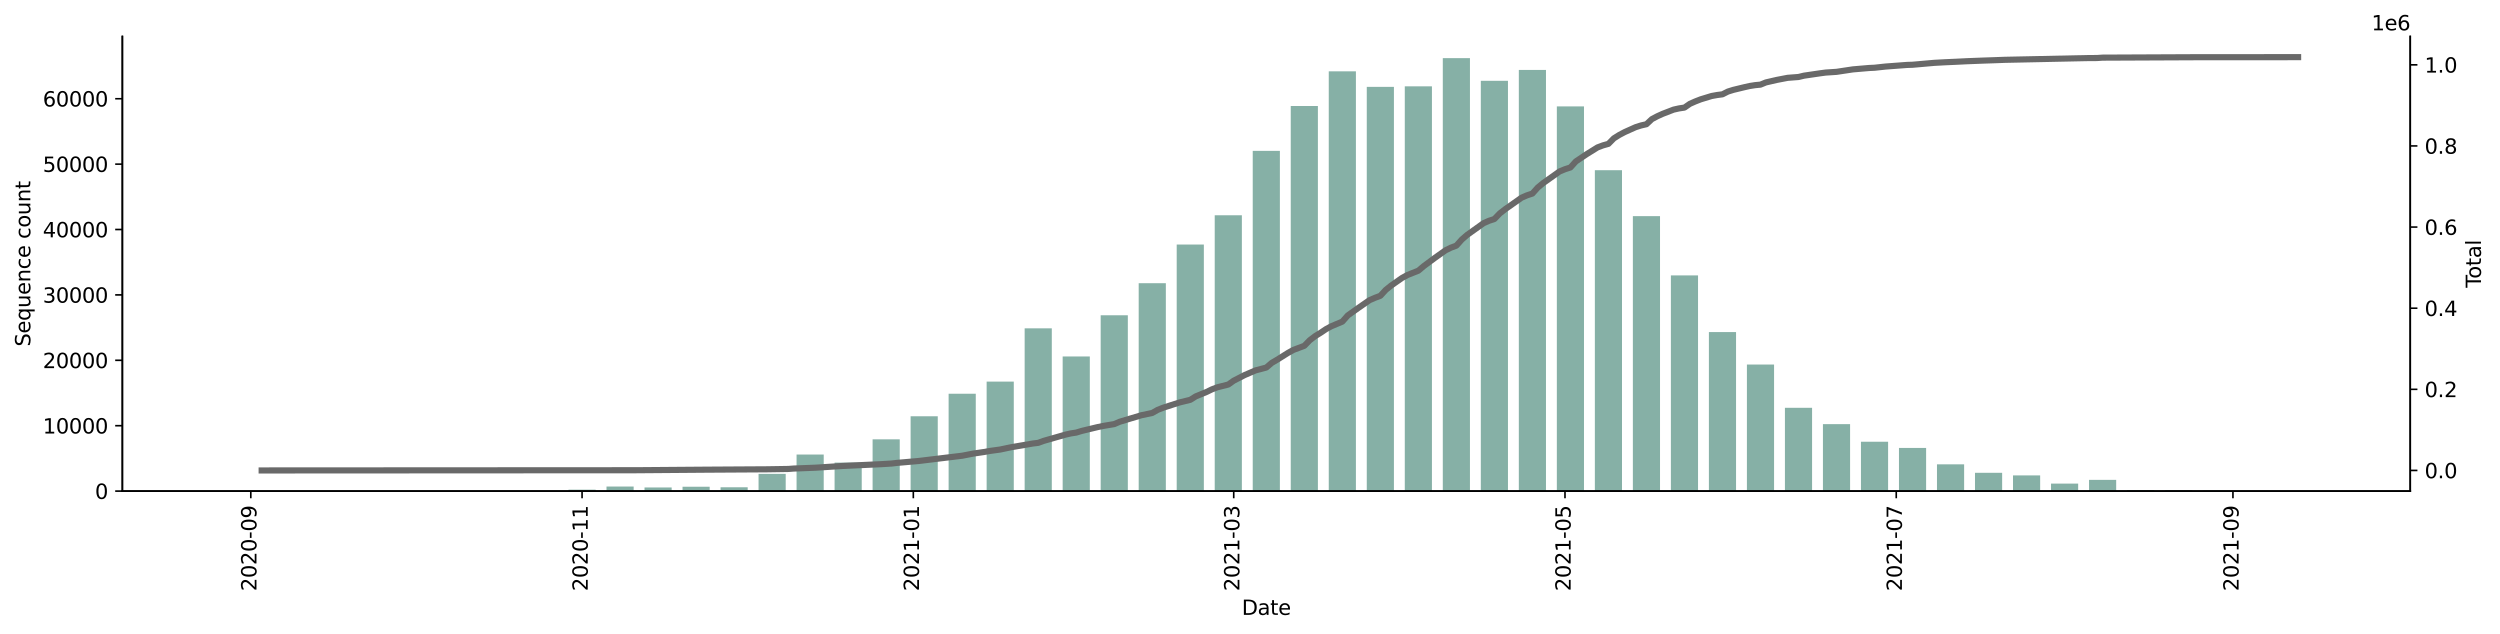 <?xml version="1.0" encoding="utf-8" standalone="no"?>
<!DOCTYPE svg PUBLIC "-//W3C//DTD SVG 1.1//EN"
  "http://www.w3.org/Graphics/SVG/1.1/DTD/svg11.dtd">
<svg height="309.219pt" version="1.1" viewBox="0 0 1219.472 309.219" width="1219.472pt" xmlns="http://www.w3.org/2000/svg" xmlns:xlink="http://www.w3.org/1999/xlink">
 <defs>
  <style type="text/css">*{stroke-linecap:butt;stroke-linejoin:round;}</style>
 </defs>
 <g id="figure_1">
  <g id="patch_1">
   <path d="M 0 309.219 
L 1219.472 309.219 
L 1219.472 0 
L 0 0 
z
" style="fill:#ffffff;"/>
  </g>
  <g id="axes_1">
   <g id="patch_2">
    <path d="M 59.691 239.558 
L 1175.691 239.558 
L 1175.691 17.798 
L 59.691 17.798 
z
" style="fill:#ffffff;"/>
   </g>
   <g id="patch_3">
    <path clip-path="url(#p36a1a93002)" d="M 110.418 239.558 
L 123.663 239.558 
L 123.663 239.552 
L 110.418 239.552 
z
" style="fill:#86b0a6;"/>
   </g>
   <g id="patch_4">
    <path clip-path="url(#p36a1a93002)" d="M 166.046 239.558 
L 179.29 239.558 
L 179.29 239.546 
L 166.046 239.546 
z
" style="fill:#86b0a6;"/>
   </g>
   <g id="patch_5">
    <path clip-path="url(#p36a1a93002)" d="M 184.588 239.558 
L 197.833 239.558 
L 197.833 239.546 
L 184.588 239.546 
z
" style="fill:#86b0a6;"/>
   </g>
   <g id="patch_6">
    <path clip-path="url(#p36a1a93002)" d="M 203.131 239.558 
L 216.376 239.558 
L 216.376 239.549 
L 203.131 239.549 
z
" style="fill:#86b0a6;"/>
   </g>
   <g id="patch_7">
    <path clip-path="url(#p36a1a93002)" d="M 221.674 239.558 
L 234.918 239.558 
L 234.918 239.536 
L 221.674 239.536 
z
" style="fill:#86b0a6;"/>
   </g>
   <g id="patch_8">
    <path clip-path="url(#p36a1a93002)" d="M 240.216 239.558 
L 253.461 239.558 
L 253.461 239.45 
L 240.216 239.45 
z
" style="fill:#86b0a6;"/>
   </g>
   <g id="patch_9">
    <path clip-path="url(#p36a1a93002)" d="M 258.759 239.558 
L 272.003 239.558 
L 272.003 239.447 
L 258.759 239.447 
z
" style="fill:#86b0a6;"/>
   </g>
   <g id="patch_10">
    <path clip-path="url(#p36a1a93002)" d="M 277.301 239.558 
L 290.546 239.558 
L 290.546 238.853 
L 277.301 238.853 
z
" style="fill:#86b0a6;"/>
   </g>
   <g id="patch_11">
    <path clip-path="url(#p36a1a93002)" d="M 295.844 239.558 
L 309.089 239.558 
L 309.089 237.341 
L 295.844 237.341 
z
" style="fill:#86b0a6;"/>
   </g>
   <g id="patch_12">
    <path clip-path="url(#p36a1a93002)" d="M 314.387 239.558 
L 327.631 239.558 
L 327.631 237.788 
L 314.387 237.788 
z
" style="fill:#86b0a6;"/>
   </g>
   <g id="patch_13">
    <path clip-path="url(#p36a1a93002)" d="M 332.929 239.558 
L 346.174 239.558 
L 346.174 237.424 
L 332.929 237.424 
z
" style="fill:#86b0a6;"/>
   </g>
   <g id="patch_14">
    <path clip-path="url(#p36a1a93002)" d="M 351.472 239.558 
L 364.716 239.558 
L 364.716 237.68 
L 351.472 237.68 
z
" style="fill:#86b0a6;"/>
   </g>
   <g id="patch_15">
    <path clip-path="url(#p36a1a93002)" d="M 370.014 239.558 
L 383.259 239.558 
L 383.259 231.137 
L 370.014 231.137 
z
" style="fill:#86b0a6;"/>
   </g>
   <g id="patch_16">
    <path clip-path="url(#p36a1a93002)" d="M 388.557 239.558 
L 401.802 239.558 
L 401.802 221.72 
L 388.557 221.72 
z
" style="fill:#86b0a6;"/>
   </g>
   <g id="patch_17">
    <path clip-path="url(#p36a1a93002)" d="M 407.1 239.558 
L 420.344 239.558 
L 420.344 225.64 
L 407.1 225.64 
z
" style="fill:#86b0a6;"/>
   </g>
   <g id="patch_18">
    <path clip-path="url(#p36a1a93002)" d="M 425.642 239.558 
L 438.887 239.558 
L 438.887 214.3 
L 425.642 214.3 
z
" style="fill:#86b0a6;"/>
   </g>
   <g id="patch_19">
    <path clip-path="url(#p36a1a93002)" d="M 444.185 239.558 
L 457.43 239.558 
L 457.43 203.061 
L 444.185 203.061 
z
" style="fill:#86b0a6;"/>
   </g>
   <g id="patch_20">
    <path clip-path="url(#p36a1a93002)" d="M 462.727 239.558 
L 475.972 239.558 
L 475.972 192.068 
L 462.727 192.068 
z
" style="fill:#86b0a6;"/>
   </g>
   <g id="patch_21">
    <path clip-path="url(#p36a1a93002)" d="M 481.27 239.558 
L 494.515 239.558 
L 494.515 186.135 
L 481.27 186.135 
z
" style="fill:#86b0a6;"/>
   </g>
   <g id="patch_22">
    <path clip-path="url(#p36a1a93002)" d="M 499.813 239.558 
L 513.057 239.558 
L 513.057 160.165 
L 499.813 160.165 
z
" style="fill:#86b0a6;"/>
   </g>
   <g id="patch_23">
    <path clip-path="url(#p36a1a93002)" d="M 518.355 239.558 
L 531.6 239.558 
L 531.6 173.866 
L 518.355 173.866 
z
" style="fill:#86b0a6;"/>
   </g>
   <g id="patch_24">
    <path clip-path="url(#p36a1a93002)" d="M 536.898 239.558 
L 550.143 239.558 
L 550.143 153.778 
L 536.898 153.778 
z
" style="fill:#86b0a6;"/>
   </g>
   <g id="patch_25">
    <path clip-path="url(#p36a1a93002)" d="M 555.44 239.558 
L 568.685 239.558 
L 568.685 138.15 
L 555.44 138.15 
z
" style="fill:#86b0a6;"/>
   </g>
   <g id="patch_26">
    <path clip-path="url(#p36a1a93002)" d="M 573.983 239.558 
L 587.228 239.558 
L 587.228 119.297 
L 573.983 119.297 
z
" style="fill:#86b0a6;"/>
   </g>
   <g id="patch_27">
    <path clip-path="url(#p36a1a93002)" d="M 592.526 239.558 
L 605.77 239.558 
L 605.77 105.009 
L 592.526 105.009 
z
" style="fill:#86b0a6;"/>
   </g>
   <g id="patch_28">
    <path clip-path="url(#p36a1a93002)" d="M 611.068 239.558 
L 624.313 239.558 
L 624.313 73.596 
L 611.068 73.596 
z
" style="fill:#86b0a6;"/>
   </g>
   <g id="patch_29">
    <path clip-path="url(#p36a1a93002)" d="M 629.611 239.558 
L 642.856 239.558 
L 642.856 51.719 
L 629.611 51.719 
z
" style="fill:#86b0a6;"/>
   </g>
   <g id="patch_30">
    <path clip-path="url(#p36a1a93002)" d="M 648.153 239.558 
L 661.398 239.558 
L 661.398 34.783 
L 648.153 34.783 
z
" style="fill:#86b0a6;"/>
   </g>
   <g id="patch_31">
    <path clip-path="url(#p36a1a93002)" d="M 666.696 239.558 
L 679.941 239.558 
L 679.941 42.366 
L 666.696 42.366 
z
" style="fill:#86b0a6;"/>
   </g>
   <g id="patch_32">
    <path clip-path="url(#p36a1a93002)" d="M 685.239 239.558 
L 698.483 239.558 
L 698.483 42.104 
L 685.239 42.104 
z
" style="fill:#86b0a6;"/>
   </g>
   <g id="patch_33">
    <path clip-path="url(#p36a1a93002)" d="M 703.781 239.558 
L 717.026 239.558 
L 717.026 28.358 
L 703.781 28.358 
z
" style="fill:#86b0a6;"/>
   </g>
   <g id="patch_34">
    <path clip-path="url(#p36a1a93002)" d="M 722.324 239.558 
L 735.569 239.558 
L 735.569 39.402 
L 722.324 39.402 
z
" style="fill:#86b0a6;"/>
   </g>
   <g id="patch_35">
    <path clip-path="url(#p36a1a93002)" d="M 740.867 239.558 
L 754.111 239.558 
L 754.111 34.11 
L 740.867 34.11 
z
" style="fill:#86b0a6;"/>
   </g>
   <g id="patch_36">
    <path clip-path="url(#p36a1a93002)" d="M 759.409 239.558 
L 772.654 239.558 
L 772.654 51.911 
L 759.409 51.911 
z
" style="fill:#86b0a6;"/>
   </g>
   <g id="patch_37">
    <path clip-path="url(#p36a1a93002)" d="M 777.952 239.558 
L 791.196 239.558 
L 791.196 83.029 
L 777.952 83.029 
z
" style="fill:#86b0a6;"/>
   </g>
   <g id="patch_38">
    <path clip-path="url(#p36a1a93002)" d="M 796.494 239.558 
L 809.739 239.558 
L 809.739 105.427 
L 796.494 105.427 
z
" style="fill:#86b0a6;"/>
   </g>
   <g id="patch_39">
    <path clip-path="url(#p36a1a93002)" d="M 815.037 239.558 
L 828.282 239.558 
L 828.282 134.325 
L 815.037 134.325 
z
" style="fill:#86b0a6;"/>
   </g>
   <g id="patch_40">
    <path clip-path="url(#p36a1a93002)" d="M 833.58 239.558 
L 846.824 239.558 
L 846.824 161.973 
L 833.58 161.973 
z
" style="fill:#86b0a6;"/>
   </g>
   <g id="patch_41">
    <path clip-path="url(#p36a1a93002)" d="M 852.122 239.558 
L 865.367 239.558 
L 865.367 177.828 
L 852.122 177.828 
z
" style="fill:#86b0a6;"/>
   </g>
   <g id="patch_42">
    <path clip-path="url(#p36a1a93002)" d="M 870.665 239.558 
L 883.909 239.558 
L 883.909 198.905 
L 870.665 198.905 
z
" style="fill:#86b0a6;"/>
   </g>
   <g id="patch_43">
    <path clip-path="url(#p36a1a93002)" d="M 889.207 239.558 
L 902.452 239.558 
L 902.452 206.896 
L 889.207 206.896 
z
" style="fill:#86b0a6;"/>
   </g>
   <g id="patch_44">
    <path clip-path="url(#p36a1a93002)" d="M 907.75 239.558 
L 920.995 239.558 
L 920.995 215.458 
L 907.75 215.458 
z
" style="fill:#86b0a6;"/>
   </g>
   <g id="patch_45">
    <path clip-path="url(#p36a1a93002)" d="M 926.293 239.558 
L 939.537 239.558 
L 939.537 218.507 
L 926.293 218.507 
z
" style="fill:#86b0a6;"/>
   </g>
   <g id="patch_46">
    <path clip-path="url(#p36a1a93002)" d="M 944.835 239.558 
L 958.08 239.558 
L 958.08 226.511 
L 944.835 226.511 
z
" style="fill:#86b0a6;"/>
   </g>
   <g id="patch_47">
    <path clip-path="url(#p36a1a93002)" d="M 963.378 239.558 
L 976.623 239.558 
L 976.623 230.639 
L 963.378 230.639 
z
" style="fill:#86b0a6;"/>
   </g>
   <g id="patch_48">
    <path clip-path="url(#p36a1a93002)" d="M 981.92 239.558 
L 995.165 239.558 
L 995.165 231.902 
L 981.92 231.902 
z
" style="fill:#86b0a6;"/>
   </g>
   <g id="patch_49">
    <path clip-path="url(#p36a1a93002)" d="M 1000.463 239.558 
L 1013.708 239.558 
L 1013.708 235.909 
L 1000.463 235.909 
z
" style="fill:#86b0a6;"/>
   </g>
   <g id="patch_50">
    <path clip-path="url(#p36a1a93002)" d="M 1019.006 239.558 
L 1032.25 239.558 
L 1032.25 234.059 
L 1019.006 234.059 
z
" style="fill:#86b0a6;"/>
   </g>
   <g id="patch_51">
    <path clip-path="url(#p36a1a93002)" d="M 1037.548 239.558 
L 1050.793 239.558 
L 1050.793 239.007 
L 1037.548 239.007 
z
" style="fill:#86b0a6;"/>
   </g>
   <g id="patch_52">
    <path clip-path="url(#p36a1a93002)" d="M 1056.091 239.558 
L 1069.336 239.558 
L 1069.336 239.192 
L 1056.091 239.192 
z
" style="fill:#86b0a6;"/>
   </g>
   <g id="patch_53">
    <path clip-path="url(#p36a1a93002)" d="M 1074.633 239.558 
L 1087.878 239.558 
L 1087.878 239.345 
L 1074.633 239.345 
z
" style="fill:#86b0a6;"/>
   </g>
   <g id="patch_54">
    <path clip-path="url(#p36a1a93002)" d="M 1093.176 239.558 
L 1106.421 239.558 
L 1106.421 239.418 
L 1093.176 239.418 
z
" style="fill:#86b0a6;"/>
   </g>
   <g id="patch_55">
    <path clip-path="url(#p36a1a93002)" d="M 1111.719 239.558 
L 1124.963 239.558 
L 1124.963 239.52 
L 1111.719 239.52 
z
" style="fill:#86b0a6;"/>
   </g>
   <g id="matplotlib.axis_1">
    <g id="xtick_1">
     <g id="line2d_1">
      <defs>
       <path d="M 0 0 
L 0 3.5 
" id="mbceb7c5eed" style="stroke:#000000;stroke-width:0.8;"/>
      </defs>
      <g>
       <use style="stroke:#000000;stroke-width:0.8;" x="122.338" xlink:href="#mbceb7c5eed" y="239.558"/>
      </g>
     </g>
     <g id="text_1">
      <!-- 2020-09 -->
      <g transform="translate(125.098 288.341)rotate(-90)scale(0.1 -0.1)">
       <defs>
        <path d="M 1228 531 
L 3431 531 
L 3431 0 
L 469 0 
L 469 531 
Q 828 903 1448 1529 
Q 2069 2156 2228 2338 
Q 2531 2678 2651 2914 
Q 2772 3150 2772 3378 
Q 2772 3750 2511 3984 
Q 2250 4219 1831 4219 
Q 1534 4219 1204 4116 
Q 875 4013 500 3803 
L 500 4441 
Q 881 4594 1212 4672 
Q 1544 4750 1819 4750 
Q 2544 4750 2975 4387 
Q 3406 4025 3406 3419 
Q 3406 3131 3298 2873 
Q 3191 2616 2906 2266 
Q 2828 2175 2409 1742 
Q 1991 1309 1228 531 
z
" id="DejaVuSans-32" transform="scale(0.016)"/>
        <path d="M 2034 4250 
Q 1547 4250 1301 3770 
Q 1056 3291 1056 2328 
Q 1056 1369 1301 889 
Q 1547 409 2034 409 
Q 2525 409 2770 889 
Q 3016 1369 3016 2328 
Q 3016 3291 2770 3770 
Q 2525 4250 2034 4250 
z
M 2034 4750 
Q 2819 4750 3233 4129 
Q 3647 3509 3647 2328 
Q 3647 1150 3233 529 
Q 2819 -91 2034 -91 
Q 1250 -91 836 529 
Q 422 1150 422 2328 
Q 422 3509 836 4129 
Q 1250 4750 2034 4750 
z
" id="DejaVuSans-30" transform="scale(0.016)"/>
        <path d="M 313 2009 
L 1997 2009 
L 1997 1497 
L 313 1497 
L 313 2009 
z
" id="DejaVuSans-2d" transform="scale(0.016)"/>
        <path d="M 703 97 
L 703 672 
Q 941 559 1184 500 
Q 1428 441 1663 441 
Q 2288 441 2617 861 
Q 2947 1281 2994 2138 
Q 2813 1869 2534 1725 
Q 2256 1581 1919 1581 
Q 1219 1581 811 2004 
Q 403 2428 403 3163 
Q 403 3881 828 4315 
Q 1253 4750 1959 4750 
Q 2769 4750 3195 4129 
Q 3622 3509 3622 2328 
Q 3622 1225 3098 567 
Q 2575 -91 1691 -91 
Q 1453 -91 1209 -44 
Q 966 3 703 97 
z
M 1959 2075 
Q 2384 2075 2632 2365 
Q 2881 2656 2881 3163 
Q 2881 3666 2632 3958 
Q 2384 4250 1959 4250 
Q 1534 4250 1286 3958 
Q 1038 3666 1038 3163 
Q 1038 2656 1286 2365 
Q 1534 2075 1959 2075 
z
" id="DejaVuSans-39" transform="scale(0.016)"/>
       </defs>
       <use xlink:href="#DejaVuSans-32"/>
       <use x="63.623" xlink:href="#DejaVuSans-30"/>
       <use x="127.246" xlink:href="#DejaVuSans-32"/>
       <use x="190.869" xlink:href="#DejaVuSans-30"/>
       <use x="254.492" xlink:href="#DejaVuSans-2d"/>
       <use x="290.576" xlink:href="#DejaVuSans-30"/>
       <use x="354.199" xlink:href="#DejaVuSans-39"/>
      </g>
     </g>
    </g>
    <g id="xtick_2">
     <g id="line2d_2">
      <g>
       <use style="stroke:#000000;stroke-width:0.8;" x="283.924" xlink:href="#mbceb7c5eed" y="239.558"/>
      </g>
     </g>
     <g id="text_2">
      <!-- 2020-11 -->
      <g transform="translate(286.683 288.341)rotate(-90)scale(0.1 -0.1)">
       <defs>
        <path d="M 794 531 
L 1825 531 
L 1825 4091 
L 703 3866 
L 703 4441 
L 1819 4666 
L 2450 4666 
L 2450 531 
L 3481 531 
L 3481 0 
L 794 0 
L 794 531 
z
" id="DejaVuSans-31" transform="scale(0.016)"/>
       </defs>
       <use xlink:href="#DejaVuSans-32"/>
       <use x="63.623" xlink:href="#DejaVuSans-30"/>
       <use x="127.246" xlink:href="#DejaVuSans-32"/>
       <use x="190.869" xlink:href="#DejaVuSans-30"/>
       <use x="254.492" xlink:href="#DejaVuSans-2d"/>
       <use x="290.576" xlink:href="#DejaVuSans-31"/>
       <use x="354.199" xlink:href="#DejaVuSans-31"/>
      </g>
     </g>
    </g>
    <g id="xtick_3">
     <g id="line2d_3">
      <g>
       <use style="stroke:#000000;stroke-width:0.8;" x="445.509" xlink:href="#mbceb7c5eed" y="239.558"/>
      </g>
     </g>
     <g id="text_3">
      <!-- 2021-01 -->
      <g transform="translate(448.269 288.341)rotate(-90)scale(0.1 -0.1)">
       <use xlink:href="#DejaVuSans-32"/>
       <use x="63.623" xlink:href="#DejaVuSans-30"/>
       <use x="127.246" xlink:href="#DejaVuSans-32"/>
       <use x="190.869" xlink:href="#DejaVuSans-31"/>
       <use x="254.492" xlink:href="#DejaVuSans-2d"/>
       <use x="290.576" xlink:href="#DejaVuSans-30"/>
       <use x="354.199" xlink:href="#DejaVuSans-31"/>
      </g>
     </g>
    </g>
    <g id="xtick_4">
     <g id="line2d_4">
      <g>
       <use style="stroke:#000000;stroke-width:0.8;" x="601.797" xlink:href="#mbceb7c5eed" y="239.558"/>
      </g>
     </g>
     <g id="text_4">
      <!-- 2021-03 -->
      <g transform="translate(604.556 288.341)rotate(-90)scale(0.1 -0.1)">
       <defs>
        <path d="M 2597 2516 
Q 3050 2419 3304 2112 
Q 3559 1806 3559 1356 
Q 3559 666 3084 287 
Q 2609 -91 1734 -91 
Q 1441 -91 1130 -33 
Q 819 25 488 141 
L 488 750 
Q 750 597 1062 519 
Q 1375 441 1716 441 
Q 2309 441 2620 675 
Q 2931 909 2931 1356 
Q 2931 1769 2642 2001 
Q 2353 2234 1838 2234 
L 1294 2234 
L 1294 2753 
L 1863 2753 
Q 2328 2753 2575 2939 
Q 2822 3125 2822 3475 
Q 2822 3834 2567 4026 
Q 2313 4219 1838 4219 
Q 1578 4219 1281 4162 
Q 984 4106 628 3988 
L 628 4550 
Q 988 4650 1302 4700 
Q 1616 4750 1894 4750 
Q 2613 4750 3031 4423 
Q 3450 4097 3450 3541 
Q 3450 3153 3228 2886 
Q 3006 2619 2597 2516 
z
" id="DejaVuSans-33" transform="scale(0.016)"/>
       </defs>
       <use xlink:href="#DejaVuSans-32"/>
       <use x="63.623" xlink:href="#DejaVuSans-30"/>
       <use x="127.246" xlink:href="#DejaVuSans-32"/>
       <use x="190.869" xlink:href="#DejaVuSans-31"/>
       <use x="254.492" xlink:href="#DejaVuSans-2d"/>
       <use x="290.576" xlink:href="#DejaVuSans-30"/>
       <use x="354.199" xlink:href="#DejaVuSans-33"/>
      </g>
     </g>
    </g>
    <g id="xtick_5">
     <g id="line2d_5">
      <g>
       <use style="stroke:#000000;stroke-width:0.8;" x="763.383" xlink:href="#mbceb7c5eed" y="239.558"/>
      </g>
     </g>
     <g id="text_5">
      <!-- 2021-05 -->
      <g transform="translate(766.142 288.341)rotate(-90)scale(0.1 -0.1)">
       <defs>
        <path d="M 691 4666 
L 3169 4666 
L 3169 4134 
L 1269 4134 
L 1269 2991 
Q 1406 3038 1543 3061 
Q 1681 3084 1819 3084 
Q 2600 3084 3056 2656 
Q 3513 2228 3513 1497 
Q 3513 744 3044 326 
Q 2575 -91 1722 -91 
Q 1428 -91 1123 -41 
Q 819 9 494 109 
L 494 744 
Q 775 591 1075 516 
Q 1375 441 1709 441 
Q 2250 441 2565 725 
Q 2881 1009 2881 1497 
Q 2881 1984 2565 2268 
Q 2250 2553 1709 2553 
Q 1456 2553 1204 2497 
Q 953 2441 691 2322 
L 691 4666 
z
" id="DejaVuSans-35" transform="scale(0.016)"/>
       </defs>
       <use xlink:href="#DejaVuSans-32"/>
       <use x="63.623" xlink:href="#DejaVuSans-30"/>
       <use x="127.246" xlink:href="#DejaVuSans-32"/>
       <use x="190.869" xlink:href="#DejaVuSans-31"/>
       <use x="254.492" xlink:href="#DejaVuSans-2d"/>
       <use x="290.576" xlink:href="#DejaVuSans-30"/>
       <use x="354.199" xlink:href="#DejaVuSans-35"/>
      </g>
     </g>
    </g>
    <g id="xtick_6">
     <g id="line2d_6">
      <g>
       <use style="stroke:#000000;stroke-width:0.8;" x="924.968" xlink:href="#mbceb7c5eed" y="239.558"/>
      </g>
     </g>
     <g id="text_6">
      <!-- 2021-07 -->
      <g transform="translate(927.727 288.341)rotate(-90)scale(0.1 -0.1)">
       <defs>
        <path d="M 525 4666 
L 3525 4666 
L 3525 4397 
L 1831 0 
L 1172 0 
L 2766 4134 
L 525 4134 
L 525 4666 
z
" id="DejaVuSans-37" transform="scale(0.016)"/>
       </defs>
       <use xlink:href="#DejaVuSans-32"/>
       <use x="63.623" xlink:href="#DejaVuSans-30"/>
       <use x="127.246" xlink:href="#DejaVuSans-32"/>
       <use x="190.869" xlink:href="#DejaVuSans-31"/>
       <use x="254.492" xlink:href="#DejaVuSans-2d"/>
       <use x="290.576" xlink:href="#DejaVuSans-30"/>
       <use x="354.199" xlink:href="#DejaVuSans-37"/>
      </g>
     </g>
    </g>
    <g id="xtick_7">
     <g id="line2d_7">
      <g>
       <use style="stroke:#000000;stroke-width:0.8;" x="1089.203" xlink:href="#mbceb7c5eed" y="239.558"/>
      </g>
     </g>
     <g id="text_7">
      <!-- 2021-09 -->
      <g transform="translate(1091.962 288.341)rotate(-90)scale(0.1 -0.1)">
       <use xlink:href="#DejaVuSans-32"/>
       <use x="63.623" xlink:href="#DejaVuSans-30"/>
       <use x="127.246" xlink:href="#DejaVuSans-32"/>
       <use x="190.869" xlink:href="#DejaVuSans-31"/>
       <use x="254.492" xlink:href="#DejaVuSans-2d"/>
       <use x="290.576" xlink:href="#DejaVuSans-30"/>
       <use x="354.199" xlink:href="#DejaVuSans-39"/>
      </g>
     </g>
    </g>
    <g id="text_8">
     <!-- Date -->
     <g transform="translate(605.74 299.94)scale(0.1 -0.1)">
      <defs>
       <path d="M 1259 4147 
L 1259 519 
L 2022 519 
Q 2988 519 3436 956 
Q 3884 1394 3884 2338 
Q 3884 3275 3436 3711 
Q 2988 4147 2022 4147 
L 1259 4147 
z
M 628 4666 
L 1925 4666 
Q 3281 4666 3915 4102 
Q 4550 3538 4550 2338 
Q 4550 1131 3912 565 
Q 3275 0 1925 0 
L 628 0 
L 628 4666 
z
" id="DejaVuSans-44" transform="scale(0.016)"/>
       <path d="M 2194 1759 
Q 1497 1759 1228 1600 
Q 959 1441 959 1056 
Q 959 750 1161 570 
Q 1363 391 1709 391 
Q 2188 391 2477 730 
Q 2766 1069 2766 1631 
L 2766 1759 
L 2194 1759 
z
M 3341 1997 
L 3341 0 
L 2766 0 
L 2766 531 
Q 2569 213 2275 61 
Q 1981 -91 1556 -91 
Q 1019 -91 701 211 
Q 384 513 384 1019 
Q 384 1609 779 1909 
Q 1175 2209 1959 2209 
L 2766 2209 
L 2766 2266 
Q 2766 2663 2505 2880 
Q 2244 3097 1772 3097 
Q 1472 3097 1187 3025 
Q 903 2953 641 2809 
L 641 3341 
Q 956 3463 1253 3523 
Q 1550 3584 1831 3584 
Q 2591 3584 2966 3190 
Q 3341 2797 3341 1997 
z
" id="DejaVuSans-61" transform="scale(0.016)"/>
       <path d="M 1172 4494 
L 1172 3500 
L 2356 3500 
L 2356 3053 
L 1172 3053 
L 1172 1153 
Q 1172 725 1289 603 
Q 1406 481 1766 481 
L 2356 481 
L 2356 0 
L 1766 0 
Q 1100 0 847 248 
Q 594 497 594 1153 
L 594 3053 
L 172 3053 
L 172 3500 
L 594 3500 
L 594 4494 
L 1172 4494 
z
" id="DejaVuSans-74" transform="scale(0.016)"/>
       <path d="M 3597 1894 
L 3597 1613 
L 953 1613 
Q 991 1019 1311 708 
Q 1631 397 2203 397 
Q 2534 397 2845 478 
Q 3156 559 3463 722 
L 3463 178 
Q 3153 47 2828 -22 
Q 2503 -91 2169 -91 
Q 1331 -91 842 396 
Q 353 884 353 1716 
Q 353 2575 817 3079 
Q 1281 3584 2069 3584 
Q 2775 3584 3186 3129 
Q 3597 2675 3597 1894 
z
M 3022 2063 
Q 3016 2534 2758 2815 
Q 2500 3097 2075 3097 
Q 1594 3097 1305 2825 
Q 1016 2553 972 2059 
L 3022 2063 
z
" id="DejaVuSans-65" transform="scale(0.016)"/>
      </defs>
      <use xlink:href="#DejaVuSans-44"/>
      <use x="77.002" xlink:href="#DejaVuSans-61"/>
      <use x="138.281" xlink:href="#DejaVuSans-74"/>
      <use x="177.49" xlink:href="#DejaVuSans-65"/>
     </g>
    </g>
   </g>
   <g id="matplotlib.axis_2">
    <g id="ytick_1">
     <g id="line2d_8">
      <defs>
       <path d="M 0 0 
L -3.5 0 
" id="mcd2103baae" style="stroke:#000000;stroke-width:0.8;"/>
      </defs>
      <g>
       <use style="stroke:#000000;stroke-width:0.8;" x="59.691" xlink:href="#mcd2103baae" y="239.558"/>
      </g>
     </g>
     <g id="text_9">
      <!-- 0 -->
      <g transform="translate(46.328 243.358)scale(0.1 -0.1)">
       <use xlink:href="#DejaVuSans-30"/>
      </g>
     </g>
    </g>
    <g id="ytick_2">
     <g id="line2d_9">
      <g>
       <use style="stroke:#000000;stroke-width:0.8;" x="59.691" xlink:href="#mcd2103baae" y="207.658"/>
      </g>
     </g>
     <g id="text_10">
      <!-- 10000 -->
      <g transform="translate(20.878 211.457)scale(0.1 -0.1)">
       <use xlink:href="#DejaVuSans-31"/>
       <use x="63.623" xlink:href="#DejaVuSans-30"/>
       <use x="127.246" xlink:href="#DejaVuSans-30"/>
       <use x="190.869" xlink:href="#DejaVuSans-30"/>
       <use x="254.492" xlink:href="#DejaVuSans-30"/>
      </g>
     </g>
    </g>
    <g id="ytick_3">
     <g id="line2d_10">
      <g>
       <use style="stroke:#000000;stroke-width:0.8;" x="59.691" xlink:href="#mcd2103baae" y="175.758"/>
      </g>
     </g>
     <g id="text_11">
      <!-- 20000 -->
      <g transform="translate(20.878 179.557)scale(0.1 -0.1)">
       <use xlink:href="#DejaVuSans-32"/>
       <use x="63.623" xlink:href="#DejaVuSans-30"/>
       <use x="127.246" xlink:href="#DejaVuSans-30"/>
       <use x="190.869" xlink:href="#DejaVuSans-30"/>
       <use x="254.492" xlink:href="#DejaVuSans-30"/>
      </g>
     </g>
    </g>
    <g id="ytick_4">
     <g id="line2d_11">
      <g>
       <use style="stroke:#000000;stroke-width:0.8;" x="59.691" xlink:href="#mcd2103baae" y="143.857"/>
      </g>
     </g>
     <g id="text_12">
      <!-- 30000 -->
      <g transform="translate(20.878 147.656)scale(0.1 -0.1)">
       <use xlink:href="#DejaVuSans-33"/>
       <use x="63.623" xlink:href="#DejaVuSans-30"/>
       <use x="127.246" xlink:href="#DejaVuSans-30"/>
       <use x="190.869" xlink:href="#DejaVuSans-30"/>
       <use x="254.492" xlink:href="#DejaVuSans-30"/>
      </g>
     </g>
    </g>
    <g id="ytick_5">
     <g id="line2d_12">
      <g>
       <use style="stroke:#000000;stroke-width:0.8;" x="59.691" xlink:href="#mcd2103baae" y="111.957"/>
      </g>
     </g>
     <g id="text_13">
      <!-- 40000 -->
      <g transform="translate(20.878 115.756)scale(0.1 -0.1)">
       <defs>
        <path d="M 2419 4116 
L 825 1625 
L 2419 1625 
L 2419 4116 
z
M 2253 4666 
L 3047 4666 
L 3047 1625 
L 3713 1625 
L 3713 1100 
L 3047 1100 
L 3047 0 
L 2419 0 
L 2419 1100 
L 313 1100 
L 313 1709 
L 2253 4666 
z
" id="DejaVuSans-34" transform="scale(0.016)"/>
       </defs>
       <use xlink:href="#DejaVuSans-34"/>
       <use x="63.623" xlink:href="#DejaVuSans-30"/>
       <use x="127.246" xlink:href="#DejaVuSans-30"/>
       <use x="190.869" xlink:href="#DejaVuSans-30"/>
       <use x="254.492" xlink:href="#DejaVuSans-30"/>
      </g>
     </g>
    </g>
    <g id="ytick_6">
     <g id="line2d_13">
      <g>
       <use style="stroke:#000000;stroke-width:0.8;" x="59.691" xlink:href="#mcd2103baae" y="80.056"/>
      </g>
     </g>
     <g id="text_14">
      <!-- 50000 -->
      <g transform="translate(20.878 83.855)scale(0.1 -0.1)">
       <use xlink:href="#DejaVuSans-35"/>
       <use x="63.623" xlink:href="#DejaVuSans-30"/>
       <use x="127.246" xlink:href="#DejaVuSans-30"/>
       <use x="190.869" xlink:href="#DejaVuSans-30"/>
       <use x="254.492" xlink:href="#DejaVuSans-30"/>
      </g>
     </g>
    </g>
    <g id="ytick_7">
     <g id="line2d_14">
      <g>
       <use style="stroke:#000000;stroke-width:0.8;" x="59.691" xlink:href="#mcd2103baae" y="48.156"/>
      </g>
     </g>
     <g id="text_15">
      <!-- 60000 -->
      <g transform="translate(20.878 51.955)scale(0.1 -0.1)">
       <defs>
        <path d="M 2113 2584 
Q 1688 2584 1439 2293 
Q 1191 2003 1191 1497 
Q 1191 994 1439 701 
Q 1688 409 2113 409 
Q 2538 409 2786 701 
Q 3034 994 3034 1497 
Q 3034 2003 2786 2293 
Q 2538 2584 2113 2584 
z
M 3366 4563 
L 3366 3988 
Q 3128 4100 2886 4159 
Q 2644 4219 2406 4219 
Q 1781 4219 1451 3797 
Q 1122 3375 1075 2522 
Q 1259 2794 1537 2939 
Q 1816 3084 2150 3084 
Q 2853 3084 3261 2657 
Q 3669 2231 3669 1497 
Q 3669 778 3244 343 
Q 2819 -91 2113 -91 
Q 1303 -91 875 529 
Q 447 1150 447 2328 
Q 447 3434 972 4092 
Q 1497 4750 2381 4750 
Q 2619 4750 2861 4703 
Q 3103 4656 3366 4563 
z
" id="DejaVuSans-36" transform="scale(0.016)"/>
       </defs>
       <use xlink:href="#DejaVuSans-36"/>
       <use x="63.623" xlink:href="#DejaVuSans-30"/>
       <use x="127.246" xlink:href="#DejaVuSans-30"/>
       <use x="190.869" xlink:href="#DejaVuSans-30"/>
       <use x="254.492" xlink:href="#DejaVuSans-30"/>
      </g>
     </g>
    </g>
    <g id="text_16">
     <!-- Sequence count -->
     <g transform="translate(14.798 169.039)rotate(-90)scale(0.1 -0.1)">
      <defs>
       <path d="M 3425 4513 
L 3425 3897 
Q 3066 4069 2747 4153 
Q 2428 4238 2131 4238 
Q 1616 4238 1336 4038 
Q 1056 3838 1056 3469 
Q 1056 3159 1242 3001 
Q 1428 2844 1947 2747 
L 2328 2669 
Q 3034 2534 3370 2195 
Q 3706 1856 3706 1288 
Q 3706 609 3251 259 
Q 2797 -91 1919 -91 
Q 1588 -91 1214 -16 
Q 841 59 441 206 
L 441 856 
Q 825 641 1194 531 
Q 1563 422 1919 422 
Q 2459 422 2753 634 
Q 3047 847 3047 1241 
Q 3047 1584 2836 1778 
Q 2625 1972 2144 2069 
L 1759 2144 
Q 1053 2284 737 2584 
Q 422 2884 422 3419 
Q 422 4038 858 4394 
Q 1294 4750 2059 4750 
Q 2388 4750 2728 4690 
Q 3069 4631 3425 4513 
z
" id="DejaVuSans-53" transform="scale(0.016)"/>
       <path d="M 947 1747 
Q 947 1113 1208 752 
Q 1469 391 1925 391 
Q 2381 391 2643 752 
Q 2906 1113 2906 1747 
Q 2906 2381 2643 2742 
Q 2381 3103 1925 3103 
Q 1469 3103 1208 2742 
Q 947 2381 947 1747 
z
M 2906 525 
Q 2725 213 2448 61 
Q 2172 -91 1784 -91 
Q 1150 -91 751 415 
Q 353 922 353 1747 
Q 353 2572 751 3078 
Q 1150 3584 1784 3584 
Q 2172 3584 2448 3432 
Q 2725 3281 2906 2969 
L 2906 3500 
L 3481 3500 
L 3481 -1331 
L 2906 -1331 
L 2906 525 
z
" id="DejaVuSans-71" transform="scale(0.016)"/>
       <path d="M 544 1381 
L 544 3500 
L 1119 3500 
L 1119 1403 
Q 1119 906 1312 657 
Q 1506 409 1894 409 
Q 2359 409 2629 706 
Q 2900 1003 2900 1516 
L 2900 3500 
L 3475 3500 
L 3475 0 
L 2900 0 
L 2900 538 
Q 2691 219 2414 64 
Q 2138 -91 1772 -91 
Q 1169 -91 856 284 
Q 544 659 544 1381 
z
M 1991 3584 
L 1991 3584 
z
" id="DejaVuSans-75" transform="scale(0.016)"/>
       <path d="M 3513 2113 
L 3513 0 
L 2938 0 
L 2938 2094 
Q 2938 2591 2744 2837 
Q 2550 3084 2163 3084 
Q 1697 3084 1428 2787 
Q 1159 2491 1159 1978 
L 1159 0 
L 581 0 
L 581 3500 
L 1159 3500 
L 1159 2956 
Q 1366 3272 1645 3428 
Q 1925 3584 2291 3584 
Q 2894 3584 3203 3211 
Q 3513 2838 3513 2113 
z
" id="DejaVuSans-6e" transform="scale(0.016)"/>
       <path d="M 3122 3366 
L 3122 2828 
Q 2878 2963 2633 3030 
Q 2388 3097 2138 3097 
Q 1578 3097 1268 2742 
Q 959 2388 959 1747 
Q 959 1106 1268 751 
Q 1578 397 2138 397 
Q 2388 397 2633 464 
Q 2878 531 3122 666 
L 3122 134 
Q 2881 22 2623 -34 
Q 2366 -91 2075 -91 
Q 1284 -91 818 406 
Q 353 903 353 1747 
Q 353 2603 823 3093 
Q 1294 3584 2113 3584 
Q 2378 3584 2631 3529 
Q 2884 3475 3122 3366 
z
" id="DejaVuSans-63" transform="scale(0.016)"/>
       <path id="DejaVuSans-20" transform="scale(0.016)"/>
       <path d="M 1959 3097 
Q 1497 3097 1228 2736 
Q 959 2375 959 1747 
Q 959 1119 1226 758 
Q 1494 397 1959 397 
Q 2419 397 2687 759 
Q 2956 1122 2956 1747 
Q 2956 2369 2687 2733 
Q 2419 3097 1959 3097 
z
M 1959 3584 
Q 2709 3584 3137 3096 
Q 3566 2609 3566 1747 
Q 3566 888 3137 398 
Q 2709 -91 1959 -91 
Q 1206 -91 779 398 
Q 353 888 353 1747 
Q 353 2609 779 3096 
Q 1206 3584 1959 3584 
z
" id="DejaVuSans-6f" transform="scale(0.016)"/>
      </defs>
      <use xlink:href="#DejaVuSans-53"/>
      <use x="63.477" xlink:href="#DejaVuSans-65"/>
      <use x="125" xlink:href="#DejaVuSans-71"/>
      <use x="188.477" xlink:href="#DejaVuSans-75"/>
      <use x="251.855" xlink:href="#DejaVuSans-65"/>
      <use x="313.379" xlink:href="#DejaVuSans-6e"/>
      <use x="376.758" xlink:href="#DejaVuSans-63"/>
      <use x="431.738" xlink:href="#DejaVuSans-65"/>
      <use x="493.262" xlink:href="#DejaVuSans-20"/>
      <use x="525.049" xlink:href="#DejaVuSans-63"/>
      <use x="580.029" xlink:href="#DejaVuSans-6f"/>
      <use x="641.211" xlink:href="#DejaVuSans-75"/>
      <use x="704.59" xlink:href="#DejaVuSans-6e"/>
      <use x="767.969" xlink:href="#DejaVuSans-74"/>
     </g>
    </g>
   </g>
   <g id="patch_56">
    <path d="M 59.691 239.558 
L 59.691 17.798 
" style="fill:none;stroke:#000000;stroke-linecap:square;stroke-linejoin:miter;stroke-width:0.8;"/>
   </g>
   <g id="patch_57">
    <path d="M 1175.691 239.558 
L 1175.691 17.798 
" style="fill:none;stroke:#000000;stroke-linecap:square;stroke-linejoin:miter;stroke-width:0.8;"/>
   </g>
   <g id="patch_58">
    <path d="M 59.691 239.558 
L 1175.691 239.558 
" style="fill:none;stroke:#000000;stroke-linecap:square;stroke-linejoin:miter;stroke-width:0.8;"/>
   </g>
  </g>
  <g id="axes_2">
   <g id="matplotlib.axis_3">
    <g id="ytick_8">
     <g id="line2d_15">
      <defs>
       <path d="M 0 0 
L 3.5 0 
" id="m73e0f6e5e8" style="stroke:#000000;stroke-width:0.8;"/>
      </defs>
      <g>
       <use style="stroke:#000000;stroke-width:0.8;" x="1175.691" xlink:href="#m73e0f6e5e8" y="229.479"/>
      </g>
     </g>
     <g id="text_17">
      <!-- 0.0 -->
      <g transform="translate(1182.691 233.278)scale(0.1 -0.1)">
       <defs>
        <path d="M 684 794 
L 1344 794 
L 1344 0 
L 684 0 
L 684 794 
z
" id="DejaVuSans-2e" transform="scale(0.016)"/>
       </defs>
       <use xlink:href="#DejaVuSans-30"/>
       <use x="63.623" xlink:href="#DejaVuSans-2e"/>
       <use x="95.41" xlink:href="#DejaVuSans-30"/>
      </g>
     </g>
    </g>
    <g id="ytick_9">
     <g id="line2d_16">
      <g>
       <use style="stroke:#000000;stroke-width:0.8;" x="1175.691" xlink:href="#m73e0f6e5e8" y="189.907"/>
      </g>
     </g>
     <g id="text_18">
      <!-- 0.2 -->
      <g transform="translate(1182.691 193.706)scale(0.1 -0.1)">
       <use xlink:href="#DejaVuSans-30"/>
       <use x="63.623" xlink:href="#DejaVuSans-2e"/>
       <use x="95.41" xlink:href="#DejaVuSans-32"/>
      </g>
     </g>
    </g>
    <g id="ytick_10">
     <g id="line2d_17">
      <g>
       <use style="stroke:#000000;stroke-width:0.8;" x="1175.691" xlink:href="#m73e0f6e5e8" y="150.335"/>
      </g>
     </g>
     <g id="text_19">
      <!-- 0.4 -->
      <g transform="translate(1182.691 154.134)scale(0.1 -0.1)">
       <use xlink:href="#DejaVuSans-30"/>
       <use x="63.623" xlink:href="#DejaVuSans-2e"/>
       <use x="95.41" xlink:href="#DejaVuSans-34"/>
      </g>
     </g>
    </g>
    <g id="ytick_11">
     <g id="line2d_18">
      <g>
       <use style="stroke:#000000;stroke-width:0.8;" x="1175.691" xlink:href="#m73e0f6e5e8" y="110.763"/>
      </g>
     </g>
     <g id="text_20">
      <!-- 0.6 -->
      <g transform="translate(1182.691 114.562)scale(0.1 -0.1)">
       <use xlink:href="#DejaVuSans-30"/>
       <use x="63.623" xlink:href="#DejaVuSans-2e"/>
       <use x="95.41" xlink:href="#DejaVuSans-36"/>
      </g>
     </g>
    </g>
    <g id="ytick_12">
     <g id="line2d_19">
      <g>
       <use style="stroke:#000000;stroke-width:0.8;" x="1175.691" xlink:href="#m73e0f6e5e8" y="71.191"/>
      </g>
     </g>
     <g id="text_21">
      <!-- 0.8 -->
      <g transform="translate(1182.691 74.991)scale(0.1 -0.1)">
       <defs>
        <path d="M 2034 2216 
Q 1584 2216 1326 1975 
Q 1069 1734 1069 1313 
Q 1069 891 1326 650 
Q 1584 409 2034 409 
Q 2484 409 2743 651 
Q 3003 894 3003 1313 
Q 3003 1734 2745 1975 
Q 2488 2216 2034 2216 
z
M 1403 2484 
Q 997 2584 770 2862 
Q 544 3141 544 3541 
Q 544 4100 942 4425 
Q 1341 4750 2034 4750 
Q 2731 4750 3128 4425 
Q 3525 4100 3525 3541 
Q 3525 3141 3298 2862 
Q 3072 2584 2669 2484 
Q 3125 2378 3379 2068 
Q 3634 1759 3634 1313 
Q 3634 634 3220 271 
Q 2806 -91 2034 -91 
Q 1263 -91 848 271 
Q 434 634 434 1313 
Q 434 1759 690 2068 
Q 947 2378 1403 2484 
z
M 1172 3481 
Q 1172 3119 1398 2916 
Q 1625 2713 2034 2713 
Q 2441 2713 2670 2916 
Q 2900 3119 2900 3481 
Q 2900 3844 2670 4047 
Q 2441 4250 2034 4250 
Q 1625 4250 1398 4047 
Q 1172 3844 1172 3481 
z
" id="DejaVuSans-38" transform="scale(0.016)"/>
       </defs>
       <use xlink:href="#DejaVuSans-30"/>
       <use x="63.623" xlink:href="#DejaVuSans-2e"/>
       <use x="95.41" xlink:href="#DejaVuSans-38"/>
      </g>
     </g>
    </g>
    <g id="ytick_13">
     <g id="line2d_20">
      <g>
       <use style="stroke:#000000;stroke-width:0.8;" x="1175.691" xlink:href="#m73e0f6e5e8" y="31.62"/>
      </g>
     </g>
     <g id="text_22">
      <!-- 1.0 -->
      <g transform="translate(1182.691 35.419)scale(0.1 -0.1)">
       <use xlink:href="#DejaVuSans-31"/>
       <use x="63.623" xlink:href="#DejaVuSans-2e"/>
       <use x="95.41" xlink:href="#DejaVuSans-30"/>
      </g>
     </g>
    </g>
    <g id="text_23">
     <!-- Total -->
     <g transform="translate(1210.192 140.355)rotate(-90)scale(0.1 -0.1)">
      <defs>
       <path d="M -19 4666 
L 3928 4666 
L 3928 4134 
L 2272 4134 
L 2272 0 
L 1638 0 
L 1638 4134 
L -19 4134 
L -19 4666 
z
" id="DejaVuSans-54" transform="scale(0.016)"/>
       <path d="M 603 4863 
L 1178 4863 
L 1178 0 
L 603 0 
L 603 4863 
z
" id="DejaVuSans-6c" transform="scale(0.016)"/>
      </defs>
      <use xlink:href="#DejaVuSans-54"/>
      <use x="44.084" xlink:href="#DejaVuSans-6f"/>
      <use x="105.266" xlink:href="#DejaVuSans-74"/>
      <use x="144.475" xlink:href="#DejaVuSans-61"/>
      <use x="205.754" xlink:href="#DejaVuSans-6c"/>
     </g>
    </g>
    <g id="text_24">
     <!-- 1e6 -->
     <g transform="translate(1156.812 14.798)scale(0.1 -0.1)">
      <use xlink:href="#DejaVuSans-31"/>
      <use x="63.623" xlink:href="#DejaVuSans-65"/>
      <use x="125.146" xlink:href="#DejaVuSans-36"/>
     </g>
    </g>
   </g>
   <g id="line2d_21">
    <path clip-path="url(#p36a1a93002)" d="M 127.636 229.478 
L 310.413 229.372 
L 344.849 229.101 
L 373.988 228.921 
L 381.935 228.793 
L 384.584 228.751 
L 387.233 228.549 
L 397.828 228.136 
L 405.775 227.624 
L 411.073 227.292 
L 429.616 226.429 
L 434.914 226.108 
L 437.562 225.789 
L 448.158 224.863 
L 469.35 222.297 
L 474.648 221.27 
L 479.946 220.487 
L 482.594 220.004 
L 487.892 219.273 
L 493.19 218.16 
L 503.786 216.34 
L 506.435 216.016 
L 509.084 215.051 
L 519.68 212.02 
L 522.329 211.415 
L 524.978 211.008 
L 527.627 210.206 
L 535.573 208.295 
L 538.222 207.757 
L 543.52 206.869 
L 546.169 205.726 
L 556.765 202.547 
L 562.063 201.432 
L 564.712 199.917 
L 567.361 198.881 
L 575.308 196.326 
L 580.605 195.03 
L 583.254 193.367 
L 588.552 191.189 
L 591.201 189.902 
L 593.85 188.905 
L 599.148 187.566 
L 601.797 185.691 
L 607.095 182.967 
L 612.393 180.685 
L 617.691 179.28 
L 620.34 177.016 
L 622.989 175.459 
L 628.286 172.133 
L 630.935 170.668 
L 636.233 168.689 
L 638.882 165.962 
L 641.531 163.948 
L 644.18 162.314 
L 646.829 160.535 
L 649.478 159.108 
L 654.776 156.885 
L 657.425 153.878 
L 662.723 150.102 
L 668.021 146.438 
L 670.669 145.281 
L 673.318 144.293 
L 675.967 141.403 
L 678.616 139.271 
L 683.914 135.57 
L 686.563 134.139 
L 691.861 132.037 
L 694.51 129.793 
L 699.808 125.868 
L 705.106 122.105 
L 707.755 120.804 
L 710.404 119.817 
L 713.053 116.845 
L 715.702 114.55 
L 723.648 108.882 
L 726.297 107.704 
L 728.946 106.84 
L 731.595 104.083 
L 734.244 102.028 
L 742.191 96.437 
L 744.84 95.29 
L 747.489 94.412 
L 750.138 91.444 
L 752.787 89.271 
L 760.734 83.643 
L 763.383 82.547 
L 766.031 81.692 
L 768.68 78.743 
L 773.978 75.187 
L 779.276 71.897 
L 781.925 70.908 
L 784.574 70.166 
L 787.223 67.485 
L 789.872 65.819 
L 792.521 64.421 
L 797.819 62.046 
L 800.468 61.2 
L 803.117 60.594 
L 805.766 58.11 
L 808.415 56.71 
L 811.064 55.511 
L 816.361 53.472 
L 819.01 52.88 
L 821.659 52.483 
L 824.308 50.646 
L 826.957 49.477 
L 829.606 48.441 
L 834.904 46.832 
L 837.553 46.353 
L 840.202 46.007 
L 842.851 44.663 
L 845.5 43.838 
L 850.798 42.556 
L 853.447 41.957 
L 856.096 41.541 
L 858.745 41.282 
L 861.393 40.204 
L 866.691 38.984 
L 871.989 37.965 
L 877.287 37.556 
L 879.936 36.914 
L 887.883 35.75 
L 890.532 35.393 
L 895.83 35.046 
L 903.777 33.848 
L 911.723 33.165 
L 914.372 33.046 
L 919.67 32.467 
L 930.266 31.67 
L 932.915 31.588 
L 943.511 30.654 
L 948.809 30.365 
L 954.106 30.128 
L 959.404 29.863 
L 967.351 29.555 
L 972.649 29.376 
L 977.947 29.18 
L 1017.681 28.34 
L 1022.979 28.301 
L 1025.628 28.116 
L 1070.66 27.91 
L 1120.99 27.878 
L 1120.99 27.878 
" style="fill:none;stroke:#696969;stroke-linecap:square;stroke-width:3;"/>
   </g>
   <g id="patch_59">
    <path d="M 59.691 239.558 
L 59.691 17.798 
" style="fill:none;stroke:#000000;stroke-linecap:square;stroke-linejoin:miter;stroke-width:0.8;"/>
   </g>
   <g id="patch_60">
    <path d="M 1175.691 239.558 
L 1175.691 17.798 
" style="fill:none;stroke:#000000;stroke-linecap:square;stroke-linejoin:miter;stroke-width:0.8;"/>
   </g>
   <g id="patch_61">
    <path d="M 59.691 239.558 
L 1175.691 239.558 
" style="fill:none;stroke:#000000;stroke-linecap:square;stroke-linejoin:miter;stroke-width:0.8;"/>
   </g>
  </g>
 </g>
 <defs>
  <clipPath id="p36a1a93002">
   <rect height="221.76" width="1116" x="59.691" y="17.798"/>
  </clipPath>
 </defs>
</svg>
